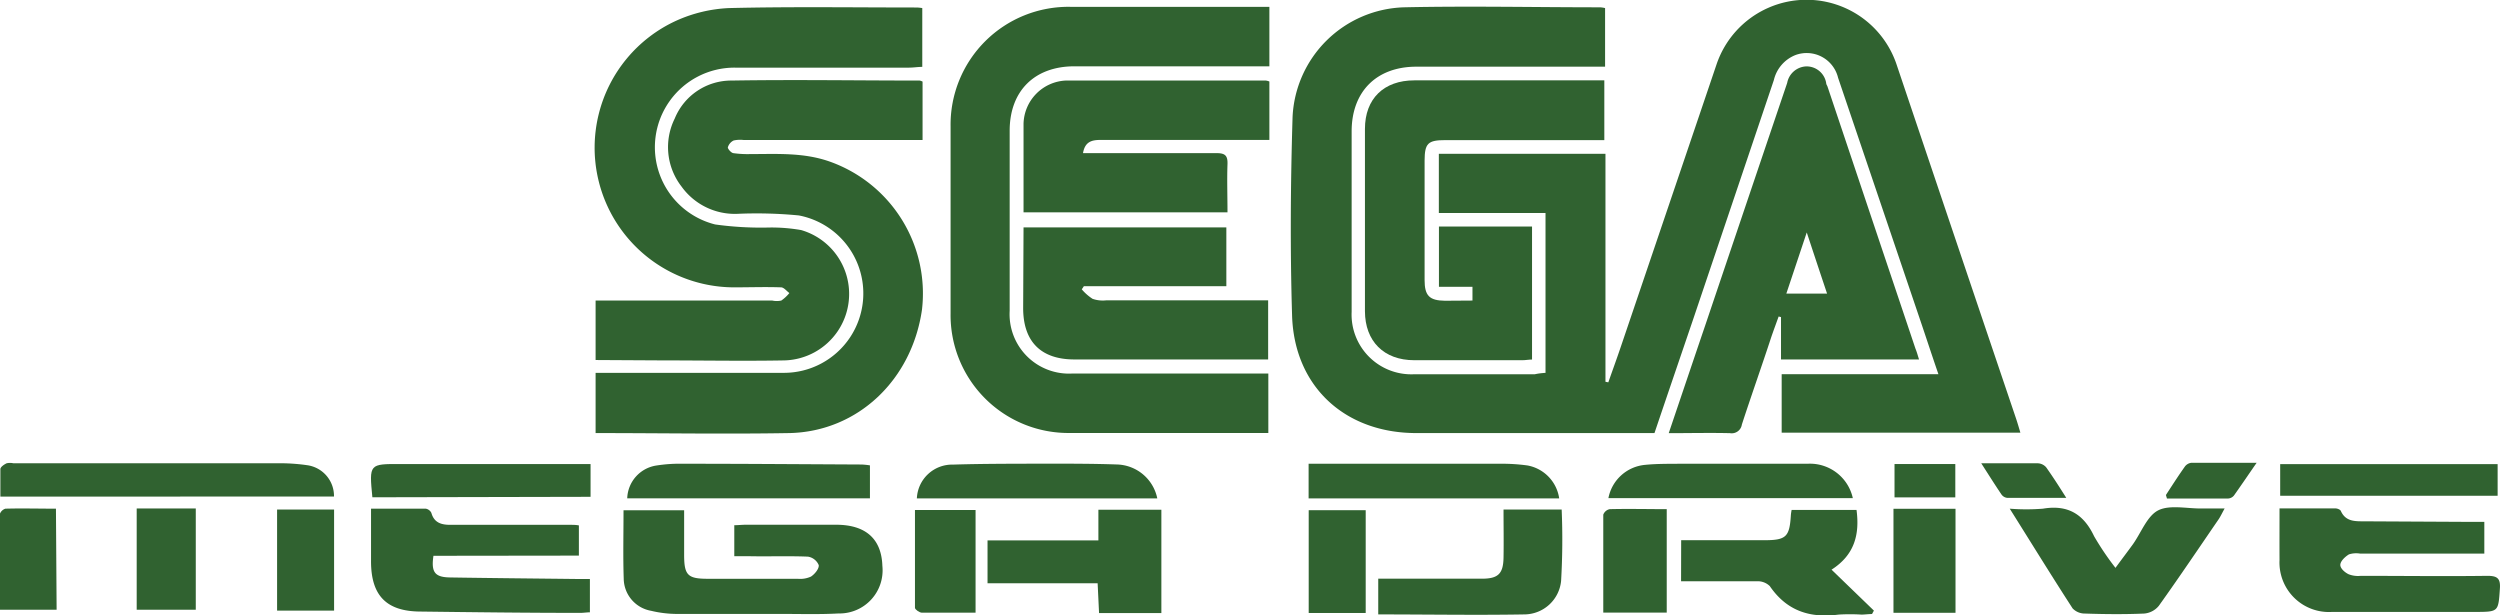 <svg id="Warstwa_1" data-name="Warstwa 1" xmlns="http://www.w3.org/2000/svg" viewBox="0 0 263.18 64.78"><title>megadrive</title><path d="M282,256.06V239.23H270.77V233h17.54v24l.3.06c.42-1.2.86-2.4,1.27-3.61q5.06-14.91,10.11-29.82a10,10,0,0,1,19,.07q6.27,18.62,12.56,37.22c.15.45.28.9.44,1.44H306.86v-6.16h16.5c-.69-2-1.31-3.91-1.95-5.79L312.8,225a3.4,3.4,0,0,0-4.5-2.39,3.76,3.76,0,0,0-2.26,2.62l-8.46,25.08c-1.36,4-2.73,8-4.11,12.09H268.4c-7.5,0-12.85-4.88-13.08-12.37-.21-7-.16-13.92.05-20.87a12.11,12.11,0,0,1,11.74-11.58c6.88-.15,13.76,0,20.64,0a3.16,3.16,0,0,1,.52.08v6.17H268.4c-4.19,0-6.81,2.62-6.81,6.81v19a6.29,6.29,0,0,0,6.56,6.57h12.72C281.22,256.13,281.57,256.09,282,256.06Z" transform="translate(-119.3 -216.81)" fill="#306230"/><path d="M182,254.71v-6.26h18.6a2.3,2.3,0,0,0,.95,0,4.2,4.2,0,0,0,.85-.79c-.29-.21-.57-.59-.87-.6-1.64-.06-3.28,0-4.92,0a14.7,14.7,0,0,1-6.1-28.08,15.09,15.09,0,0,1,5.54-1.32c6.59-.16,13.19-.06,19.79-.06a5,5,0,0,1,.55.06v6.19c-.46,0-.93.08-1.39.08-6.11,0-12.23,0-18.35,0a8.38,8.38,0,0,0-2.06,16.51,35,35,0,0,0,5.72.32,18.26,18.26,0,0,1,3.33.27,7,7,0,0,1-1.75,13.72c-4.28.08-8.56,0-12.84,0Z" transform="translate(-119.3 -216.81)" fill="#306230"/><path d="M182,262.4v-6.34h1.47c6.12,0,12.24,0,18.36,0a8.36,8.36,0,0,0,1.57-16.57,46.23,46.23,0,0,0-6.46-.17,6.91,6.91,0,0,1-5.9-2.88,6.77,6.77,0,0,1-.71-7.15,6.43,6.43,0,0,1,6-4c6.59-.11,13.19,0,19.79,0a1.27,1.27,0,0,1,.3.11v6.15H197.6a3.15,3.15,0,0,0-1.07.05,1.16,1.16,0,0,0-.61.73c0,.16.34.56.57.6a10.69,10.69,0,0,0,1.79.1c2.79,0,5.58-.18,8.31.77a14.73,14.73,0,0,1,9.77,15.6c-1.06,7.4-6.74,12.82-13.91,13C195.66,262.52,188.86,262.4,182,262.4Z" transform="translate(-119.3 -216.81)" fill="#306230"/><path d="M252.93,217.53v6.26H232.41c-4.21,0-6.82,2.6-6.82,6.79v18.95a6.25,6.25,0,0,0,6.63,6.6h20.6v6.26H232a12.41,12.41,0,0,1-12.63-12.59q0-9.84,0-19.67A12.41,12.41,0,0,1,232,217.53h21Z" transform="translate(-119.3 -216.81)" fill="#306230"/><path d="M321.32,254.65H306.79v-4.46l-.25-.06c-.26.73-.53,1.45-.78,2.18-1,3.06-2.09,6.12-3.09,9.19a1.08,1.08,0,0,1-1.25.91c-2.11-.05-4.22,0-6.45,0,1.31-3.87,2.57-7.61,3.84-11.34q4.31-12.77,8.63-25.53a2.13,2.13,0,0,1,2-1.74,2.09,2.09,0,0,1,2.11,1.78c0,.11.09.22.13.33l5.79,17.26q1.74,5.17,3.47,10.33C321.09,253.86,321.19,254.24,321.32,254.65ZM309.5,241.28l-2.15,6.44h4.29C310.94,245.63,310.28,243.64,309.5,241.28Z" transform="translate(-119.3 -216.81)" fill="#306230"/><path d="M274.31,248.45V247h-3.53v-6.34h9.8v14c-.35,0-.66.07-1,.07-3.8,0-7.6,0-11.4,0-3.2,0-5.18-2-5.19-5.15q0-9.6,0-19.2c0-3.19,2-5.11,5.2-5.11h20v6.29H271.47c-1.85,0-2.19.33-2.2,2.15v12.59c0,1.64.51,2.15,2.14,2.17C272.33,248.46,273.24,248.45,274.31,248.45Z" transform="translate(-119.3 -216.81)" fill="#306230"/><path d="M252.93,225.39v6.15h-1.45c-5.43,0-10.87,0-16.3,0-.92,0-1.66.16-1.87,1.39h1.35c4.24,0,8.47,0,12.71,0,.91,0,1.18.27,1.15,1.16-.06,1.66,0,3.33,0,5.07H227.05v-6.58c0-.92,0-1.84,0-2.76a4.67,4.67,0,0,1,4.42-4.53c7,0,14.07,0,21.1,0A1.55,1.55,0,0,1,252.93,225.39Z" transform="translate(-119.3 -216.81)" fill="#306230"/><path d="M227.05,240.75H248.4v6.19h-15l-.22.33a5.14,5.14,0,0,0,1.14,1,3.27,3.27,0,0,0,1.41.16h17.07v6.22h-20.4c-3.52,0-5.39-1.88-5.39-5.41Z" transform="translate(-119.3 -216.81)" fill="#306230"/><path d="M184.94,270.53h6.38c0,1.6,0,3.14,0,4.68,0,2.15.37,2.53,2.49,2.53h9.47a2.74,2.74,0,0,0,1.39-.23c.4-.26.87-.83.82-1.21a1.48,1.48,0,0,0-1.13-.89c-2.11-.09-4.23,0-6.35-.05h-1.41V272.1c.4,0,.82-.05,1.24-.05h9.47c3.13,0,4.79,1.49,4.88,4.34a4.54,4.54,0,0,1-4.61,5c-2,.11-3.92.05-5.87.05-3.72,0-7.44,0-11.15,0a11.84,11.84,0,0,1-2.72-.33,3.48,3.48,0,0,1-2.88-3.4C184.88,275.35,184.94,273,184.94,270.53Z" transform="translate(-119.3 -216.81)" fill="#306230"/><path d="M359.27,270.33c2.13,0,4,0,5.88,0,.2,0,.52.12.58.28.5,1.11,1.48,1.08,2.45,1.08l11.27.06h1.38v3.34H367.76a2.53,2.53,0,0,0-1.18.08c-.4.24-.89.7-.91,1.09s.49.82.87,1a2.72,2.72,0,0,0,1.29.17c4.44,0,8.87.06,13.31,0,1,0,1.41.22,1.33,1.33-.17,2.45-.12,2.46-2.57,2.47-5,0-10.07,0-15.11,0a5.21,5.21,0,0,1-5.52-5.46C359.26,274.08,359.27,272.29,359.27,270.33Z" transform="translate(-119.3 -216.81)" fill="#306230"/><path d="M164.93,275.32c-.26,1.74.15,2.26,1.77,2.28,4.4.07,8.8.11,13.19.16h1.51v3.51c-.32,0-.67.06-1,.06-5.6,0-11.2-.07-16.79-.14-3.65,0-5.26-1.7-5.25-5.32v-5.51c2,0,3.9,0,5.77,0a.82.82,0,0,1,.58.44c.3,1.07,1.09,1.26,2,1.26h12.72c.23,0,.47,0,.81.06v3.18Z" transform="translate(-119.3 -216.81)" fill="#306230"/><path d="M342,276.59c.73-1,1.29-1.73,1.84-2.49.88-1.24,1.5-3,2.69-3.58s3-.17,4.47-.18h2.49c-.28.51-.42.81-.6,1.09-2.1,3.06-4.17,6.14-6.33,9.16a2.23,2.23,0,0,1-1.53.81c-2.07.09-4.15.07-6.23,0a1.77,1.77,0,0,1-1.31-.54c-2.19-3.38-4.3-6.81-6.62-10.5a22.25,22.25,0,0,0,3.49,0c2.6-.44,4.28.55,5.39,2.9A29.3,29.3,0,0,0,342,276.59Z" transform="translate(-119.3 -216.81)" fill="#306230"/><path d="M241.56,281.35H235l-.15-3.14H223.26V273.7h11.67v-3.23h6.63Z" transform="translate(-119.3 -216.81)" fill="#306230"/><path d="M296.28,273.68H305c2.34,0,2.69-.34,2.83-2.66a4.59,4.59,0,0,1,.08-.53h6.83c.35,2.63-.24,4.76-2.63,6.29l4.46,4.31-.2.36c-.37,0-.75.06-1.12.06a19.24,19.24,0,0,0-2.4,0c-3,.39-5.45-.38-7.24-3a1.82,1.82,0,0,0-1.34-.51c-2.64,0-5.27,0-8,0Z" transform="translate(-119.3 -216.81)" fill="#306230"/><path d="M119.34,269.09c0-1,0-1.95,0-2.89,0-.23.39-.49.66-.62a1.67,1.67,0,0,1,.71,0q13.85,0,27.69,0a20.26,20.26,0,0,1,3.22.2,3.27,3.27,0,0,1,2.84,3.3Z" transform="translate(-119.3 -216.81)" fill="#306230"/><path d="M283.7,270.45a75.05,75.05,0,0,1-.06,7.52,3.91,3.91,0,0,1-3.84,3.52c-5.1.09-10.21,0-15.41,0v-3.76h2.54c2.79,0,5.59,0,8.38,0,1.71,0,2.24-.53,2.27-2.21s0-3.33,0-5.07Z" transform="translate(-119.3 -216.81)" fill="#306230"/><path d="M283.44,269.28H257.06v-3.65h20.17a19.67,19.67,0,0,1,2.87.18A4.12,4.12,0,0,1,283.44,269.28Z" transform="translate(-119.3 -216.81)" fill="#306230"/><path d="M185.33,269.27a3.61,3.61,0,0,1,3.11-3.46,15.71,15.71,0,0,1,2.74-.18c6.28,0,12.55.05,18.83.08a8,8,0,0,1,.87.09v3.47Z" transform="translate(-119.3 -216.81)" fill="#306230"/><path d="M314.35,269.25H288.62a4.33,4.33,0,0,1,3.83-3.5c1.27-.13,2.56-.11,3.84-.12,4.43,0,8.87,0,13.3,0A4.62,4.62,0,0,1,314.35,269.25Z" transform="translate(-119.3 -216.81)" fill="#306230"/><path d="M215.82,269.28a3.72,3.72,0,0,1,3.81-3.56c3.27-.1,6.54-.09,9.82-.1,2.51,0,5,0,7.54.09a4.46,4.46,0,0,1,4.14,3.57Z" transform="translate(-119.3 -216.81)" fill="#306230"/><path d="M359.34,269v-3.33h22.89V269Z" transform="translate(-119.3 -216.81)" fill="#306230"/><path d="M158.5,269.16c-.34-3.53-.34-3.51,3-3.5,6.15,0,12.3,0,18.45,0h1.52v3.45Z" transform="translate(-119.3 -216.81)" fill="#306230"/><path d="M288.08,281.3c0-3.54,0-6.92,0-10.31a.92.92,0,0,1,.68-.58c2-.05,4,0,6,0V281.3Z" transform="translate(-119.3 -216.81)" fill="#306230"/><path d="M318.63,281.32V270.37h6.53v10.95Z" transform="translate(-119.3 -216.81)" fill="#306230"/><path d="M222,281.31c-2,0-3.81,0-5.64,0-.26,0-.73-.33-.74-.51,0-3.42,0-6.85,0-10.3H222Z" transform="translate(-119.3 -216.81)" fill="#306230"/><path d="M133.69,270.34h6.22V281h-6.22Z" transform="translate(-119.3 -216.81)" fill="#306230"/><path d="M154.47,270.45v10.64h-6V270.45Z" transform="translate(-119.3 -216.81)" fill="#306230"/><path d="M263.07,281.34h-6V270.52h6Z" transform="translate(-119.3 -216.81)" fill="#306230"/><path d="M125.26,281h-6c0-3.43,0-6.69,0-10a.9.9,0,0,1,.61-.64c1.75-.05,3.5,0,5.32,0Z" transform="translate(-119.3 -216.81)" fill="#306230"/><path d="M347.31,268.92c.65-1,1.29-2,2-3a1,1,0,0,1,.67-.39c2.17,0,4.35,0,6.88,0-.93,1.34-1.65,2.41-2.4,3.46a.87.87,0,0,1-.6.3c-2.15,0-4.29,0-6.44,0Z" transform="translate(-119.3 -216.81)" fill="#306230"/><path d="M327.87,265.58c2.19,0,4.06,0,5.93,0a1.24,1.24,0,0,1,.9.42c.71,1,1.35,2,2.12,3.22-2.21,0-4.22,0-6.23,0a.86.86,0,0,1-.58-.34C329.33,267.88,328.68,266.84,327.87,265.58Z" transform="translate(-119.3 -216.81)" fill="#306230"/><path d="M318.74,269.17v-3.51h6.4v3.51Z" transform="translate(-119.3 -216.81)" fill="#306230"/></svg>